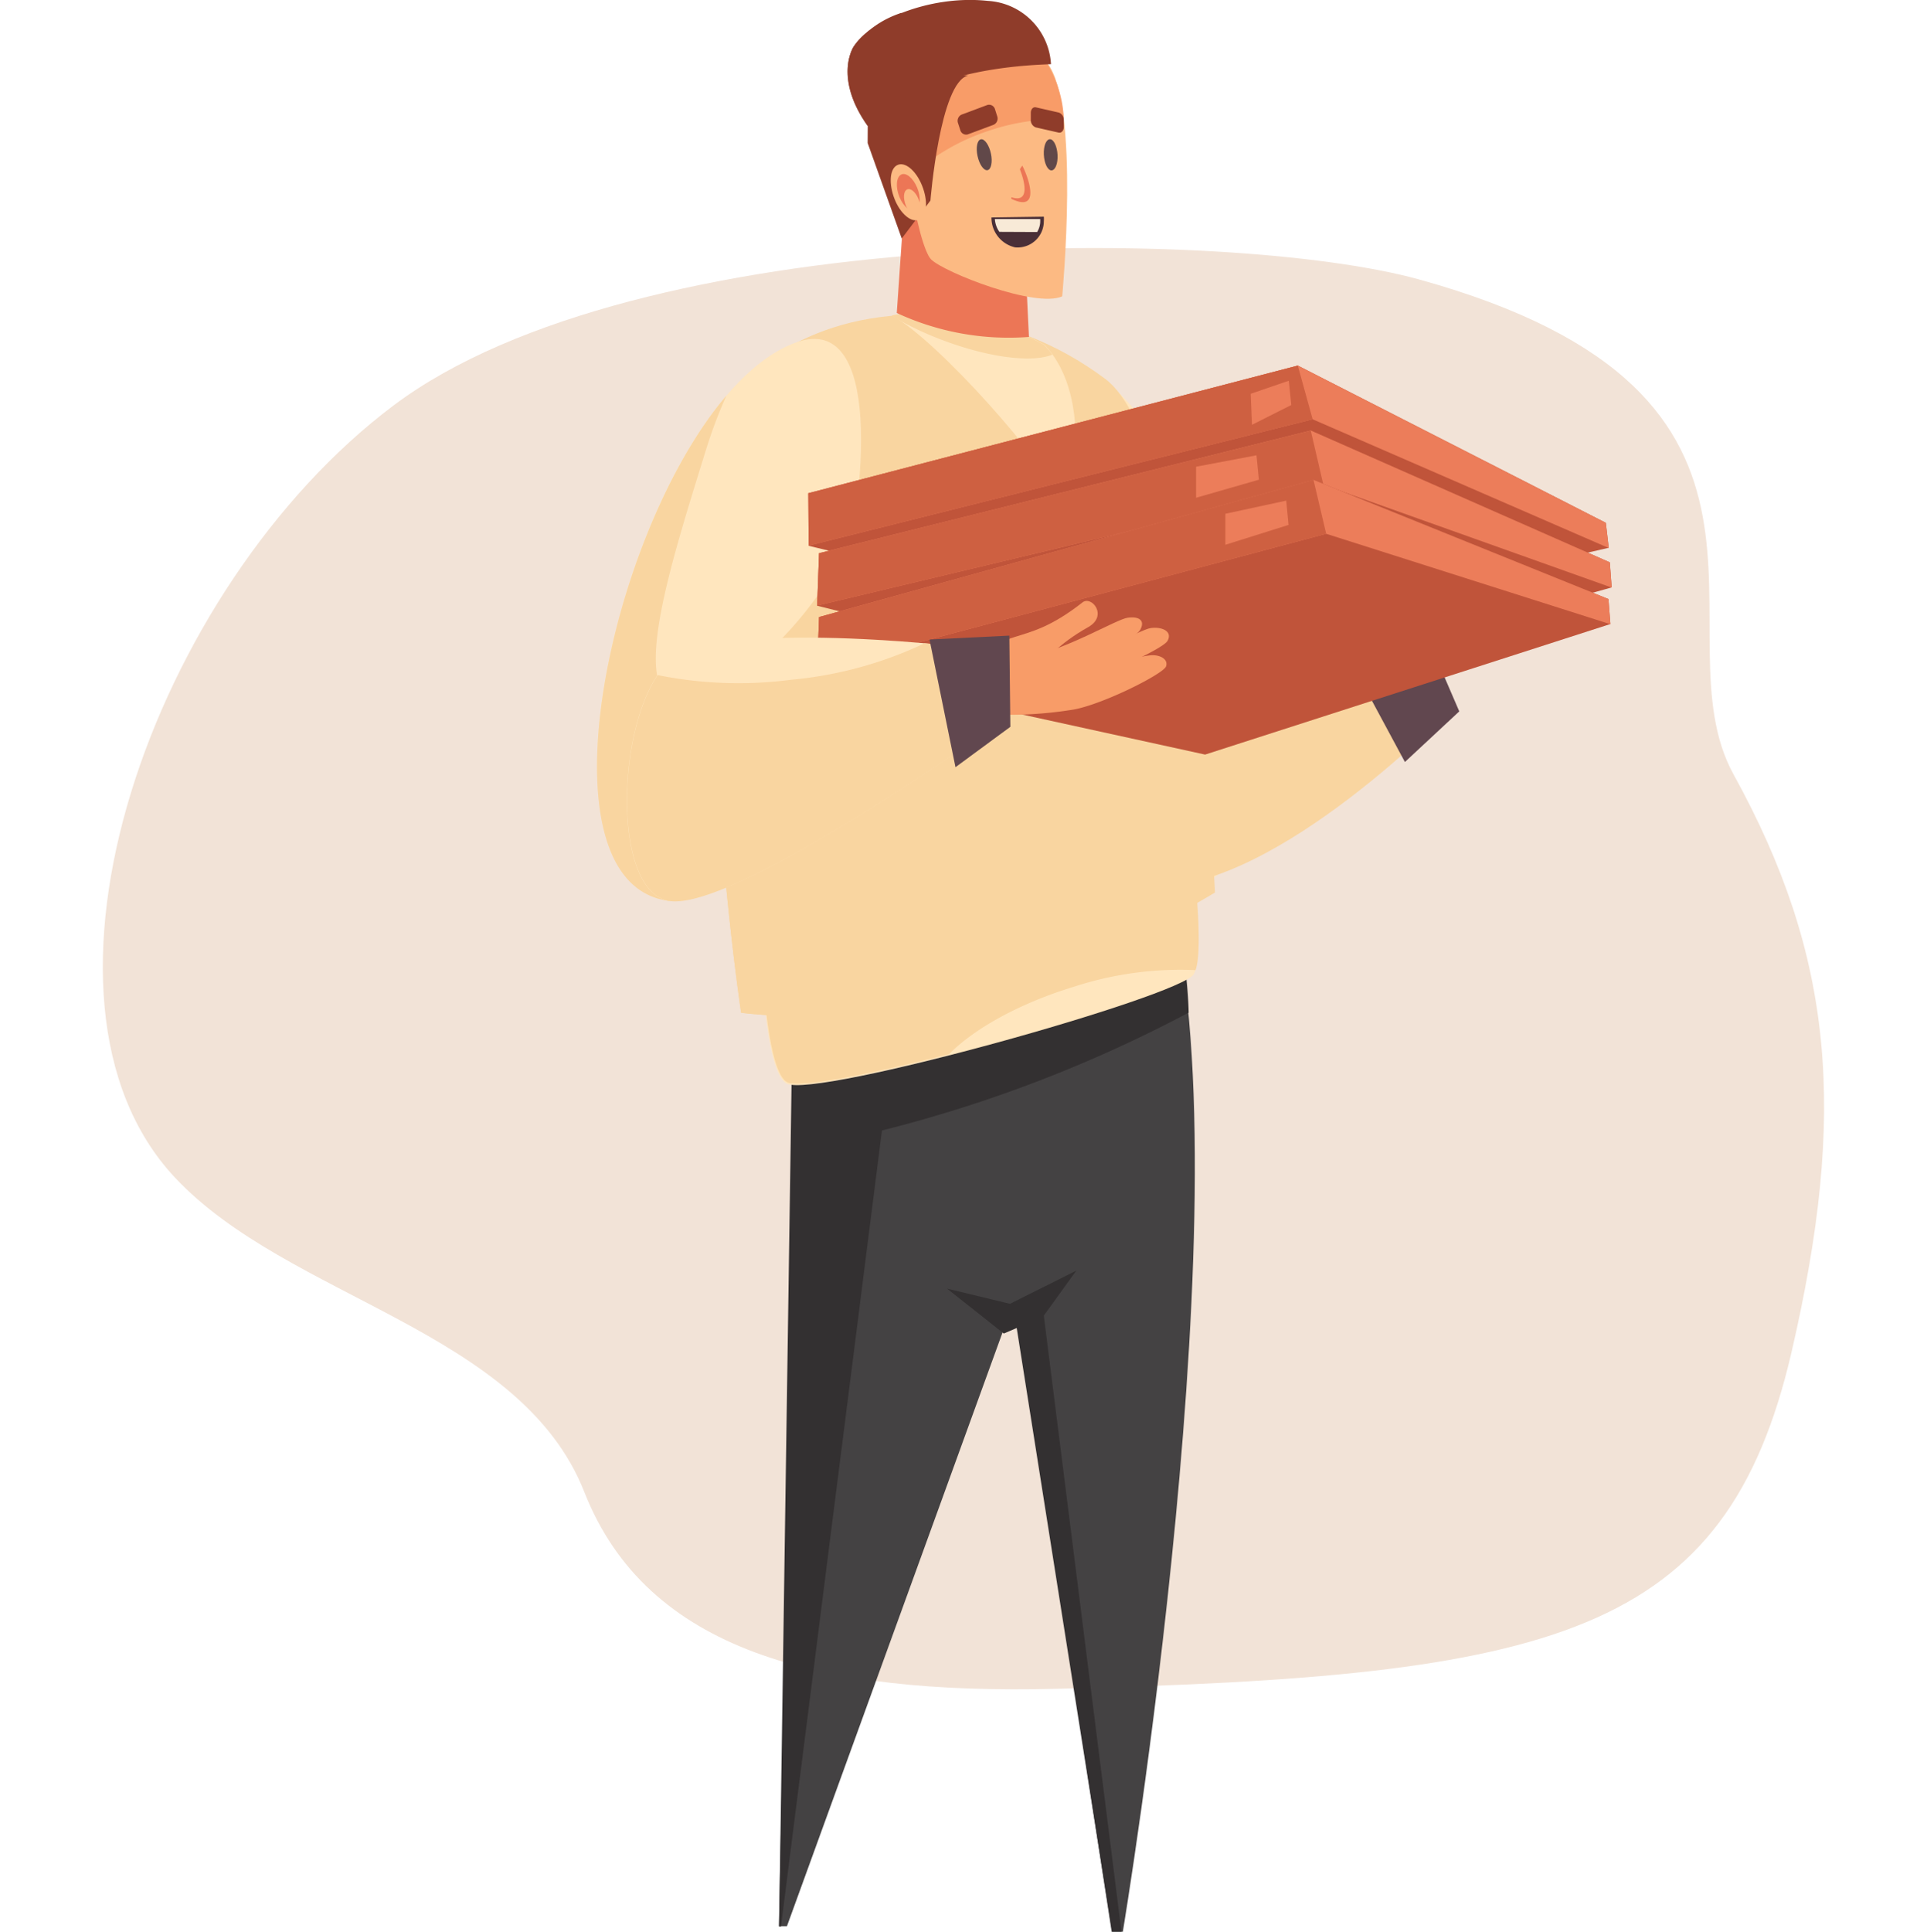 <svg xmlns="http://www.w3.org/2000/svg" width="161.323" height="161.691" viewBox="0 0 142.323 159.691">
  <g id="Group_1426" data-name="Group 1426" transform="translate(-83.509 -590.639)">
    <g id="Group_1186" data-name="Group 1186" transform="translate(83.509 590.639)">
      <path id="Path_4574" data-name="Path 4574" d="M198.4,230.669c-15.561-4.318-64.662-4.727-84.809,10.412C93.609,256.1,81.718,290.139,95.5,304.89c9.419,10.067,28.573,12.567,33.87,26.022,5.178,13.138,19.358,16.738,38.991,16.259,41.274-1,55.391-4.41,60.822-27.847,4.579-19.767,3.522-32.651-4.8-47.748C217.9,259.791,232.738,240.186,198.4,230.669Z" transform="translate(-89.555 -207.564)" fill="#f2e3d7"/>
      <g id="Group_1183" data-name="Group 1183" transform="translate(40.859)">
        <line id="Line_35" data-name="Line 35" transform="translate(38.663 119.46)" fill="none" stroke="#aeaead" stroke-linecap="round" stroke-miterlimit="10" stroke-width="2"/>
        <path id="Path_4485" data-name="Path 4485" d="M209.871,284.768c12.736-1.944,2.987-39.632-9.919-44.232S199.3,286.374,209.871,284.768Z" transform="translate(-161.402 -211.161)" fill="#ffe6be"/>
        <path id="Path_4486" data-name="Path 4486" d="M209.621,277.957c6.685-2.924,21.669-2.459,21.669-2.459l4.184,4.84s-14,14.484-24.127,14.526C206.423,294.864,204.725,280.07,209.621,277.957Z" transform="translate(-165.033 -221.574)" fill="#f9d5a0"/>
        <path id="Path_4487" data-name="Path 4487" d="M240.512,283.719l4.494-4.184-2.987-6.925-5.96,2.839Z" transform="translate(-173.713 -220.728)" fill="#61474f"/>
        <path id="Path_4488" data-name="Path 4488" d="M201.04,303.77l-30.552,7.946-1.578,77.454h.662L187.6,339.528l1.071-.458,7.749,50.558h.923S207.76,327.179,201.04,303.77Z" transform="translate(-153.867 -229.938)" fill="#444243"/>
        <path id="Path_4489" data-name="Path 4489" d="M177.433,323.395a112.769,112.769,0,0,0,25.36-9.743,34.25,34.25,0,0,0-1.719-9.862l-31,7.918L168.93,389.2h.155Z" transform="translate(-153.873 -229.943)" fill="#333031"/>
        <path id="Path_4490" data-name="Path 4490" d="M199.329,348.07l-5.481,2.74-5.2-1.254,4.685,3.712,1.071-.458,7.883,49.9h.775l-6.418-50.925Z" transform="translate(-159.701 -243.03)" fill="#333031"/>
        <path id="Path_4491" data-name="Path 4491" d="M166.8,307.152s.261,10.158,2.113,11.159c2.346,1.275,32.623-7.207,33.68-9.045.916-1.578-.12-9.545-.12-9.545Z" transform="translate(-153.243 -228.741)" fill="#ffe6be"/>
        <path id="Path_4492" data-name="Path 4492" d="M192.7,310.267a28.375,28.375,0,0,1,10.053-1.374c.7-2-.225-9.313-.225-9.313l-35.652,7.432s.261,10.151,2.113,11.151c.965.521,6.819-.648,13.385-2.318C184.439,313.739,188.187,311.64,192.7,310.267Z" transform="translate(-153.264 -228.699)" fill="#f9d5a0"/>
        <path id="Path_4493" data-name="Path 4493" d="M163.533,293.586s17.879,2.818,39.182-9.926c0,0-1.684-36.927-9.087-42.471-8.087-6.044-18.1-6.671-25.255-3.107C156.094,244.211,163.533,293.586,163.533,293.586Z" transform="translate(-151.618 -209.877)" fill="#f9d5a0"/>
        <path id="Path_4494" data-name="Path 4494" d="M184.195,285.148c6.565-3.163,13.279-4.163,18.386-3.163a209.4,209.4,0,0,0-2.98-25.114,11.5,11.5,0,0,1-1.543,1.233c-7.045,4.678-17.654,1.127-23.67-7.932a23.338,23.338,0,0,1-4.008-12.342,21.129,21.129,0,0,0-2.008.845c-12.279,6.129-4.84,55.5-4.84,55.5a42.087,42.087,0,0,0,8.869.085,33.566,33.566,0,0,1,11.793-9.116Z" transform="translate(-151.618 -210.449)" fill="#f9d5a0"/>
        <path id="Path_4495" data-name="Path 4495" d="M204.448,293.441c0-.31-.7-30.531-4.318-43.281l.845-.24c3.663,12.856,4.346,43.2,4.354,43.5Z" transform="translate(-163.094 -214.022)" fill="#f9d5a0"/>
        <path id="Path_4496" data-name="Path 4496" d="M153.338,285.161c-12.68-2.029-2.36-41.323,10.63-46.12S163.876,286.823,153.338,285.161Z" transform="translate(-147.558 -210.715)" fill="#ffe6be"/>
        <path id="Path_4497" data-name="Path 4497" d="M153.983,270.542c-3.614-1.12-.225-11.609,2.564-20.612a40.623,40.623,0,0,1,1.7-4.53c-9.862,11.6-15.667,40.02-4.931,41.732,6.178.986,13.223-16.681,15.385-30.5C165.811,264.2,157.231,271.549,153.983,270.542Z" transform="translate(-147.555 -212.686)" fill="#f9d5a0"/>
        <path id="Path_4498" data-name="Path 4498" d="M194.779,238.26c-5.488-2.916-9.334-3.086-12.589-2.416,3.79,2.113,12.6,11.976,14.483,16.026C196.674,251.87,199.16,242.86,194.779,238.26Z" transform="translate(-157.792 -209.766)" fill="#ffe6be"/>
        <path id="Path_4499" data-name="Path 4499" d="M195.423,239.084a7.5,7.5,0,0,0-.7-.824c-5.488-2.916-9.334-3.086-12.589-2.416l.535.331a26.274,26.274,0,0,0,3.248,1.543C189.942,239.31,193.676,239.789,195.423,239.084Z" transform="translate(-157.774 -209.766)" fill="#f9d5a0"/>
        <path id="Path_4500" data-name="Path 4500" d="M182.74,230.273l.888-12.913,9.581,5.347.458,9.545A21.986,21.986,0,0,1,182.74,230.273Z" transform="translate(-157.954 -204.399)" fill="#ec7656"/>
        <path id="Path_4501" data-name="Path 4501" d="M184.3,207.053c-1.3,4.128.535,13.673,1.606,14.744s8.63,4.051,10.841,3.057c0,0,1.508-15.871-1.247-19.3S185.31,203.855,184.3,207.053Z" transform="translate(-158.284 -200.355)" fill="#fcba83"/>
        <path id="Path_4502" data-name="Path 4502" d="M190.567,211.194a18.055,18.055,0,0,1,6.3-.986,9.644,9.644,0,0,0-1.409-4.656c-2.747-3.438-10.193-1.7-11.2,1.5-.613,1.944-.528,5.079-.162,7.974A17.745,17.745,0,0,1,190.567,211.194Z" transform="translate(-158.271 -200.353)" fill="#f89c68"/>
        <path id="Path_4503" data-name="Path 4503" d="M179.32,213.048l2.818,7.9,2.374-3.142s.782-9.792,3.114-10.334l-8.27-.845Z" transform="translate(-156.943 -201.228)" fill="#8f3c2a"/>
        <path id="Path_4504" data-name="Path 4504" d="M178.624,209.372c-2.212-3.114-1.768-5.445-1.183-6.5,1.148-2.057,6.164-4.368,11.109-3.839a5.558,5.558,0,0,1,5.234,5.234C187.789,204.469,182.125,205.808,178.624,209.372Z" transform="translate(-156.247 -198.961)" fill="#8f3c2a"/>
        <path id="Path_4505" data-name="Path 4505" d="M183.863,205.07a6.763,6.763,0,0,1-2.437-4.6,8.043,8.043,0,0,0-3.98,2.818c-.557.993-1.029,3.381,1.183,6.5a15.455,15.455,0,0,1,6.46-3.748,10.762,10.762,0,0,1-1.226-.965Z" transform="translate(-156.252 -199.407)" fill="#8f3c2a"/>
        <path id="Path_4506" data-name="Path 4506" d="M172.36,252.413l40.471-10.553,25.466,13,.24,2.064-33.68,7.735-32.468-7.9Z" transform="translate(-154.886 -211.64)" fill="#c0543a"/>
        <path id="Path_4507" data-name="Path 4507" d="M214.056,246.3l24.452,10.63.028-.007-.24-2.064-25.466-13L172.36,252.413l.028,4.332Z" transform="translate(-154.886 -211.64)" fill="#ec7d5a"/>
        <path id="Path_4508" data-name="Path 4508" d="M214.056,246.3l-1.226-4.438L172.36,252.413l.028,4.332Z" transform="translate(-154.886 -211.64)" fill="#ce6041"/>
        <path id="Path_4509" data-name="Path 4509" d="M227.429,243.64l-3.149,1.078.106,2.564,3.248-1.634Z" transform="translate(-170.231 -212.166)" fill="#ec7d5a"/>
        <path id="Path_4510" data-name="Path 4510" d="M173.552,259.624l40.654-10.144,24.726,10.9.155,2.071-33.793,9.482-31.9-7.967Z" transform="translate(-155.191 -213.892)" fill="#c0543a"/>
        <path id="Path_4511" data-name="Path 4511" d="M215.251,253.967l23.817,8.489.021-.007-.155-2.071-24.726-10.9-40.654,10.144-.155,4.332Z" transform="translate(-155.194 -213.892)" fill="#ec7d5a"/>
        <path id="Path_4512" data-name="Path 4512" d="M215.251,253.967l-1.043-4.487-40.654,10.144-.155,4.332Z" transform="translate(-155.194 -213.892)" fill="#ce6041"/>
        <path id="Path_4513" data-name="Path 4513" d="M222.865,252.39l-4.995.944V255.9l5.192-1.493Z" transform="translate(-168.337 -214.752)" fill="#ec7d5a"/>
        <path id="Path_4514" data-name="Path 4514" d="M173.552,266.612l40.879-11.342,24.388,9.855.162,2.064-33.511,10.792-32.081-7.023Z" transform="translate(-155.191 -215.603)" fill="#c0543a"/>
        <path id="Path_4515" data-name="Path 4515" d="M215.484,259.729l23.472,7.467.028-.007-.162-2.064-24.388-9.855-40.879,11.342-.155,4.339Z" transform="translate(-155.194 -215.603)" fill="#ec7d5a"/>
        <path id="Path_4516" data-name="Path 4516" d="M215.484,259.729l-1.05-4.459-40.879,11.342-.155,4.339Z" transform="translate(-155.194 -215.603)" fill="#ce6041"/>
        <path id="Path_4517" data-name="Path 4517" d="M226.34,257.71l-5.03,1.085v2.564l5.22-1.641Z" transform="translate(-169.354 -216.325)" fill="#ec7d5a"/>
        <path id="Path_4518" data-name="Path 4518" d="M184.615,219.986c-.507-1.247-1.409-1.994-2.05-1.677s-.7,1.592-.211,2.818,1.409,1.994,2.05,1.67S185.122,221.233,184.615,219.986Z" transform="translate(-157.744 -204.658)" fill="#fcba83"/>
        <path id="Path_4519" data-name="Path 4519" d="M184.434,220.522c-.331-.81-.93-1.3-1.331-1.092s-.472,1.036-.141,1.846.93,1.3,1.331,1.085S184.765,221.34,184.434,220.522Z" transform="translate(-157.958 -204.997)" fill="#ec7656"/>
        <path id="Path_4520" data-name="Path 4520" d="M184.78,221.961c-.232-.578-.655-.923-.944-.775s-.331.7-.1,1.31.655.923.944.775S185.019,222.531,184.78,221.961Z" transform="translate(-158.205 -205.52)" fill="#fcba83"/>
        <path id="Path_4521" data-name="Path 4521" d="M193.3,216.5c-.148-.7-.514-1.24-.824-1.191s-.437.662-.289,1.367.514,1.233.824,1.184S193.445,217.161,193.3,216.5Z" transform="translate(-160.727 -203.792)" fill="#614849"/>
        <path id="Path_4522" data-name="Path 4522" d="M201.133,216.6c-.035-.7-.31-1.3-.627-1.3s-.542.564-.507,1.275.31,1.3.627,1.3S201.168,217.315,201.133,216.6Z" transform="translate(-163.054 -203.79)" fill="#614849"/>
        <path id="Path_4523" data-name="Path 4523" d="M192.323,211.279l-2.113.789a.564.564,0,0,0-.3.7l.19.578a.5.5,0,0,0,.641.352l2.113-.789a.564.564,0,0,0,.3-.7l-.183-.578a.507.507,0,0,0-.648-.352Z" transform="translate(-160.063 -202.595)" fill="#8f3c2a"/>
        <path id="Path_4524" data-name="Path 4524" d="M200.787,211.986l-1.888-.43c-.232-.056-.423.141-.43.444v.571a.634.634,0,0,0,.409.641l1.888.43c.232.049.423-.148.43-.444v-.592a.634.634,0,0,0-.409-.62Z" transform="translate(-162.602 -202.681)" fill="#8f3c2a"/>
        <path id="Path_4525" data-name="Path 4525" d="M197.088,218.4s-.085.113-.2.3c.416,1.05.838,2.818-.7,2.311a.863.863,0,0,0,0,.134C198.778,222.38,197.461,219.069,197.088,218.4Z" transform="translate(-161.925 -204.707)" fill="#ec7656"/>
        <path id="Path_4526" data-name="Path 4526" d="M198.182,224.39a2.29,2.29,0,0,1,0,.38,2.17,2.17,0,0,1-2.374,2.156,2.515,2.515,0,0,1-1.958-2.473Z" transform="translate(-161.238 -206.477)" fill="#4a2f37"/>
        <path id="Path_4527" data-name="Path 4527" d="M197.744,225.741a1.684,1.684,0,0,0,.254-.782,2.032,2.032,0,0,0,0-.289H194.25a2.113,2.113,0,0,0,.373,1.057Z" transform="translate(-161.356 -206.56)" fill="#f8ead7"/>
        <path id="Path_4528" data-name="Path 4528" d="M155.9,274.9c7.5-2.5,25.811,0,25.811,0l-.155,6.108s-21.993,15.73-27.185,14.512S150.4,276.756,155.9,274.9Z" transform="translate(-148.591 -221.078)" fill="#ffe6be"/>
        <path id="Path_4529" data-name="Path 4529" d="M175.682,274.45a32.622,32.622,0,0,1-11.046,3.015,33.645,33.645,0,0,1-11.025-.387c-3.41,5.086-3.572,17.611.789,18.64,5.192,1.219,27.185-14.512,27.185-14.512l.155-6.108S179.2,274.753,175.682,274.45Z" transform="translate(-148.599 -221.272)" fill="#f9d5a0"/>
        <path id="Path_4530" data-name="Path 4530" d="M206.253,275.849c-.7.042-10.567,1.93-15.1,4.755a33.109,33.109,0,0,0,8.714-.268c2.473-.458,7.418-2.952,7.622-3.565S206.965,275.806,206.253,275.849Z" transform="translate(-160.44 -221.684)" fill="#f89c68"/>
        <path id="Path_4531" data-name="Path 4531" d="M209.111,272.651c-.923.12-5.121,2.677-8.221,3.226l.331,1.944c2.663-.648,8.862-3.346,9.278-4.121S210.048,272.531,209.111,272.651Z" transform="translate(-163.318 -220.734)" fill="#f89c68"/>
        <path id="Path_4532" data-name="Path 4532" d="M205.836,271.439c-.93.12-5.128,2.67-8.221,3.219l-1.346,2.818,2.113-.268c2.663-.641,8.066-4,8.489-4.776S206.766,271.312,205.836,271.439Z" transform="translate(-161.953 -220.375)" fill="#f89c68"/>
        <path id="Path_4533" data-name="Path 4533" d="M200.812,271.643c-4.868,2.733-5.417,6.037-5.417,6.037l-5.065-1.86c3.522-4.741,4.783-2.113,10-6.213C201.087,269,202.475,270.706,200.812,271.643Z" transform="translate(-160.197 -219.803)" fill="#f89c68"/>
        <path id="Path_4534" data-name="Path 4534" d="M188.729,284.427l4.537-3.339-.085-7.538-6.6.324Z" transform="translate(-159.089 -221.006)" fill="#61474f"/>
      </g>
    </g>
  </g>
</svg>

